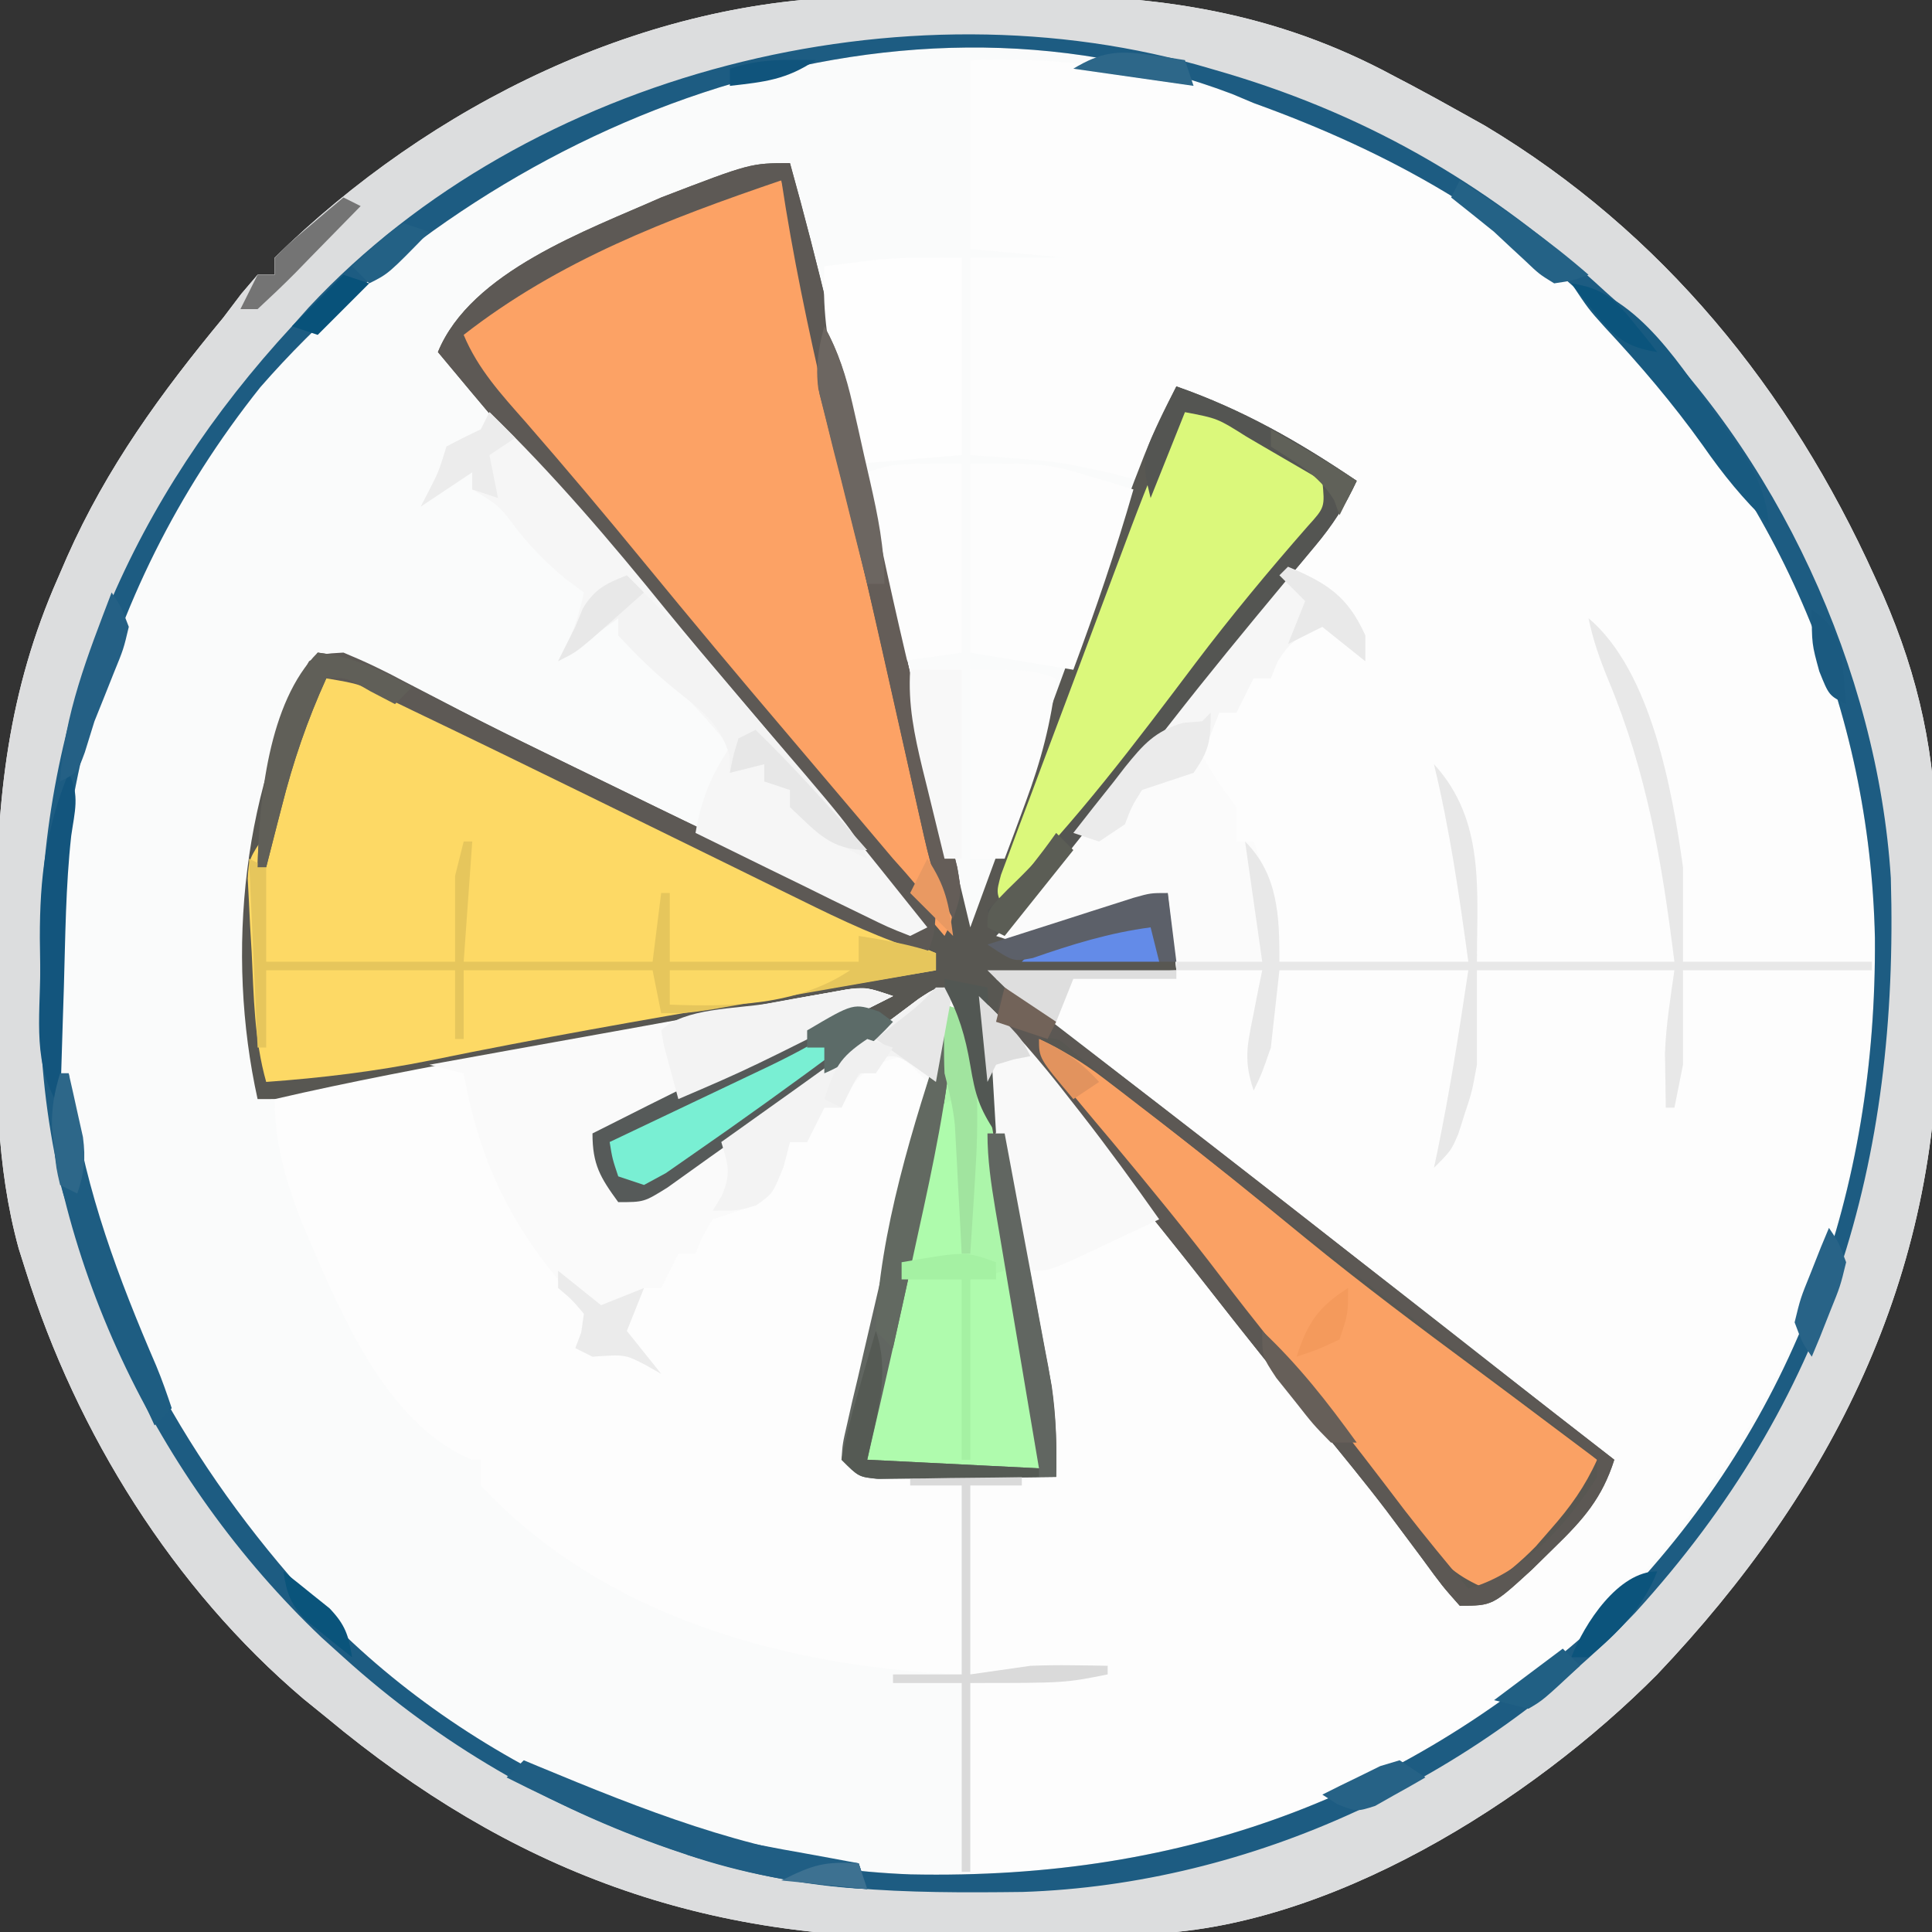 <?xml version="1.0" encoding="UTF-8"?>
<svg version="1.1" xmlns="http://www.w3.org/2000/svg" width="225" height="225">
<rect width="100%" height="100%" fill="#333333" stroke="none"/>
<path d="M0 0 C0.989 -0.009 1.977 -0.018 2.996 -0.027 C5.078 -0.042 7.159 -0.051 9.241 -0.054 C12.37 -0.066 15.498 -0.116 18.627 -0.166 C34.152 -0.292 47.887 1.76 61.715 9.246 C62.371 9.59 63.028 9.934 63.705 10.288 C65.597 11.293 67.471 12.324 69.34 13.371 C70.314 13.915 71.289 14.459 72.293 15.02 C92.952 27.403 107.795 45.735 117.652 67.496 C117.978 68.212 118.304 68.927 118.639 69.665 C122.843 79.299 124.809 88.465 124.844 98.969 C124.854 100.042 124.864 101.116 124.874 102.223 C124.889 104.482 124.896 106.742 124.896 109.002 C124.902 112.401 124.957 115.798 125.014 119.197 C125.245 148.957 112.672 173.96 92.34 195.371 C77.682 210.156 53.974 225.11 32.537 225.596 C31.584 225.618 30.631 225.641 29.65 225.664 C25.234 225.736 20.818 225.793 16.402 225.831 C14.099 225.857 11.796 225.898 9.494 225.954 C-18.614 226.629 -41.188 218.251 -62.66 200.371 C-63.533 199.663 -64.406 198.956 -65.305 198.227 C-80.476 185.349 -91.724 167.303 -97.66 148.371 C-97.931 147.517 -98.202 146.663 -98.48 145.783 C-101.154 136.033 -101.117 126.408 -101.051 116.361 C-101.035 113.442 -101.051 110.526 -101.07 107.607 C-101.088 93.426 -99.707 80.808 -93.91 67.684 C-93.56 66.875 -93.21 66.067 -92.85 65.235 C-88.217 54.794 -81.916 46.138 -74.66 37.371 C-73.963 36.451 -73.265 35.53 -72.547 34.582 C-71.924 33.852 -71.302 33.123 -70.66 32.371 C-70 32.371 -69.34 32.371 -68.66 32.371 C-68.66 31.711 -68.66 31.051 -68.66 30.371 C-50.565 12.588 -25.489 0.148 0 0 Z " fill="#FAFBFB" transform="translate(100.66,-0.371)"/>
<path d="M0 0 C26.815 -1.006 52.256 9.765 71.875 27.812 C91.59 46.664 104.254 71.459 105.285 99.012 C105.959 130.328 96.604 157.012 75 180 C63.662 191.621 51.023 199.139 36 205 C34.964 205.458 34.964 205.458 33.906 205.926 C23.349 210.44 11.324 211.425 0 211 C0 203.74 0 196.48 0 189 C2.31 188.67 4.62 188.34 7 188 C4.69 188 2.38 188 0 188 C0 180.74 0 173.48 0 166 C3.3 165.67 6.6 165.34 10 165 C9.722 163.446 9.444 161.891 9.158 160.29 C8.13 154.529 7.113 148.766 6.1 143.003 C5.659 140.508 5.216 138.013 4.77 135.519 C4.129 131.936 3.499 128.351 2.871 124.766 C2.669 123.649 2.467 122.532 2.259 121.381 C2.079 120.341 1.898 119.3 1.713 118.228 C1.469 116.855 1.469 116.855 1.221 115.455 C1 113.003 1.243 111.325 2 109 C2.965 110.237 2.965 110.237 3.949 111.5 C9.071 118.052 14.242 124.557 19.5 131 C24.58 137.225 29.573 143.512 34.523 149.84 C36.646 152.552 38.785 155.249 40.938 157.938 C41.555 158.71 42.172 159.482 42.809 160.277 C44.585 162.484 46.37 164.683 48.16 166.879 C49.273 168.253 50.387 169.626 51.5 171 C52.041 171.66 52.583 172.32 53.14 173 C57 177.774 57 177.774 57 180 C64.522 176.239 71.198 171.178 74 163 C73.528 162.634 73.056 162.267 72.57 161.889 C56.715 149.575 56.715 149.575 49 143.5 C43.764 139.378 38.511 135.278 33.25 131.188 C32.128 130.315 32.128 130.315 30.984 129.424 C26.993 126.32 22.996 123.224 18.992 120.137 C18.177 119.507 17.362 118.877 16.522 118.228 C14.962 117.022 13.401 115.819 11.837 114.618 C11.13 114.071 10.423 113.524 9.695 112.961 C8.767 112.246 8.767 112.246 7.821 111.517 C5.767 109.806 3.89 107.89 2 106 C9.26 106 16.52 106 24 106 C23.67 103.03 23.34 100.06 23 97 C21.808 97.445 20.615 97.889 19.387 98.348 C17.82 98.92 16.254 99.491 14.688 100.062 C13.902 100.357 13.116 100.652 12.307 100.955 C11.549 101.229 10.792 101.503 10.012 101.785 C8.967 102.17 8.967 102.17 7.901 102.563 C6 103 6 103 3 102 C8.763 94.608 14.574 87.262 20.5 80 C26.425 72.737 32.238 65.393 38 58 C38.739 57.053 39.477 56.105 40.238 55.129 C41.827 53.087 43.415 51.045 45 49 C44.451 48.732 43.902 48.464 43.336 48.188 C40.724 46.86 38.181 45.432 35.625 44 C31.821 41.912 28.212 40.138 24 39 C22.02 43.95 22.02 43.95 20 49 C18.742 48.691 17.484 48.381 16.188 48.062 C10.075 46.711 10.075 46.711 0 46 C0 38.41 0 30.82 0 23 C3.63 23 7.26 23 11 23 C7.37 22.67 3.74 22.34 0 22 C0 14.74 0 7.48 0 0 Z " fill="#FDFDFD" transform="translate(113,7)"/>
<path d="M0 0 C3.314 11.85 6.096 23.783 8.68 35.812 C11.282 47.911 14.071 59.961 16.938 72 C17.141 72.854 17.344 73.708 17.554 74.588 C18.699 79.393 19.848 84.197 21 89 C21.297 88.191 21.593 87.381 21.899 86.548 C24.552 79.308 27.206 72.069 29.862 64.83 C31.292 60.93 32.721 57.03 34.148 53.129 C41.795 32.256 41.795 32.256 45 26 C52.707 28.692 59.25 32.432 66 37 C64.669 39.878 63.167 42.192 61.129 44.617 C60.276 45.64 60.276 45.64 59.406 46.684 C58.797 47.407 58.189 48.13 57.562 48.875 C52.64 54.786 47.794 60.739 43.065 66.805 C39.053 71.948 34.977 77.039 30.882 82.116 C28.812 84.691 26.834 87.249 25 90 C26.052 89.71 26.052 89.71 27.125 89.414 C32.735 87.874 38.35 86.386 44 85 C44.495 89.455 44.495 89.455 45 94 C34.605 94.495 34.605 94.495 24 95 C25.774 96.361 27.547 97.722 29.375 99.125 C37.159 105.108 44.905 111.14 52.652 117.172 C54.987 118.99 57.323 120.806 59.66 122.621 C67.214 128.49 74.758 134.369 82.275 140.285 C86.836 143.875 91.413 147.444 96 151 C94.584 155.456 92.395 157.952 89.062 161.188 C88.187 162.047 87.312 162.907 86.41 163.793 C81.816 168 81.816 168 78 168 C75.977 165.719 75.977 165.719 73.625 162.5 C72.733 161.299 71.838 160.1 70.941 158.902 C70.466 158.265 69.99 157.628 69.5 156.972 C66.937 153.602 64.247 150.336 61.562 147.062 C57.034 141.523 52.572 135.938 48.171 130.296 C44.614 125.749 40.971 121.278 37.312 116.812 C32.306 110.694 27.563 104.458 23 98 C24.404 109.497 26.365 120.825 28.546 132.197 C28.956 134.339 29.357 136.482 29.758 138.625 C29.996 139.875 30.235 141.126 30.481 142.414 C31 145.997 31.092 149.385 31 153 C27.208 153.058 23.417 153.094 19.625 153.125 C18.005 153.15 18.005 153.15 16.352 153.176 C15.32 153.182 14.289 153.189 13.227 153.195 C11.797 153.211 11.797 153.211 10.338 153.227 C8 153 8 153 6 151 C6.126 149.129 6.126 149.129 6.659 146.829 C6.853 145.968 7.047 145.106 7.247 144.219 C7.47 143.286 7.692 142.352 7.922 141.391 C8.142 140.431 8.362 139.471 8.589 138.483 C9.058 136.447 9.532 134.413 10.012 132.38 C10.743 129.279 11.459 126.175 12.172 123.07 C12.629 121.094 13.088 119.117 13.547 117.141 C13.762 116.215 13.976 115.29 14.197 114.337 C15.268 109.806 16.429 105.39 18 101 C18.33 101 18.66 101 19 101 C18.319 108.735 16.792 116.172 15.125 123.75 C14.868 124.936 14.612 126.122 14.348 127.344 C12.631 135.245 10.832 143.125 9 151 C18.9 151.495 18.9 151.495 29 152 C27.906 145.236 26.803 138.473 25.692 131.712 C25.315 129.412 24.941 127.111 24.569 124.81 C24.034 121.502 23.49 118.196 22.945 114.891 C22.781 113.861 22.616 112.832 22.446 111.772 C22.286 110.811 22.126 109.85 21.961 108.86 C21.824 108.017 21.686 107.173 21.544 106.303 C21.092 103.976 21.092 103.976 19.94 101.946 C19 100 19 100 19 96 C18.478 96.366 17.956 96.733 17.418 97.111 C12.186 100.782 6.948 104.446 1.708 108.105 C-0.795 109.856 -3.291 111.616 -5.785 113.379 C-7.211 114.378 -8.636 115.377 -10.062 116.375 C-10.722 116.845 -11.381 117.314 -12.061 117.798 C-16.659 121 -16.659 121 -20 121 C-22.108 118.112 -23 116.615 -23 113 C-22.066 112.551 -21.132 112.102 -20.17 111.639 C-16.716 109.977 -13.263 108.312 -9.81 106.646 C-8.314 105.925 -6.817 105.204 -5.32 104.484 C-3.172 103.451 -1.025 102.415 1.121 101.379 C2.13 100.894 2.13 100.894 3.16 100.4 C6.293 99.021 6.293 99.021 9 97 C2.03 98.226 -4.941 99.453 -11.911 100.68 C-14.275 101.097 -16.639 101.513 -19.003 101.928 C-22.43 102.531 -25.855 103.134 -29.281 103.738 C-30.391 103.934 -31.5 104.129 -32.643 104.33 C-40.123 105.653 -47.588 107.041 -55.041 108.509 C-58 109 -58 109 -62 109 C-65.754 92.049 -63.797 72.08 -55 57 C-50.449 57.618 -46.743 59.465 -42.719 61.559 C-41.286 62.29 -39.852 63.02 -38.418 63.75 C-37.686 64.124 -36.953 64.498 -36.199 64.884 C-32.744 66.638 -29.264 68.339 -25.781 70.035 C-25.1 70.367 -24.419 70.699 -23.717 71.041 C-22.336 71.713 -20.954 72.384 -19.573 73.055 C-18.19 73.727 -16.808 74.4 -15.427 75.075 C-5.392 79.979 4.735 84.598 15 89 C14.248 88.115 13.497 87.231 12.722 86.32 C8.272 81.08 3.839 75.832 -0.5 70.5 C-3.788 66.46 -7.127 62.469 -10.5 58.5 C-13.873 54.531 -17.212 50.54 -20.5 46.5 C-24.741 41.29 -29.072 36.162 -33.422 31.043 C-35.964 28.042 -38.486 25.025 -41 22 C-37.159 12.622 -23.627 7.834 -15 4 C-4.588 0 -4.588 0 0 0 Z " fill="#585752" transform="translate(92,19)"/>
<path d="M0 0 C0.989 -0.009 1.977 -0.018 2.996 -0.027 C5.078 -0.042 7.159 -0.051 9.241 -0.054 C12.37 -0.066 15.498 -0.116 18.627 -0.166 C34.152 -0.292 47.887 1.76 61.715 9.246 C62.371 9.59 63.028 9.934 63.705 10.288 C65.597 11.293 67.471 12.324 69.34 13.371 C70.314 13.915 71.289 14.459 72.293 15.02 C92.952 27.403 107.795 45.735 117.652 67.496 C117.978 68.212 118.304 68.927 118.639 69.665 C122.843 79.299 124.809 88.465 124.844 98.969 C124.854 100.042 124.864 101.116 124.874 102.223 C124.889 104.482 124.896 106.742 124.896 109.002 C124.902 112.401 124.957 115.798 125.014 119.197 C125.245 148.957 112.672 173.96 92.34 195.371 C77.682 210.156 53.974 225.11 32.537 225.596 C31.584 225.618 30.631 225.641 29.65 225.664 C25.234 225.736 20.818 225.793 16.402 225.831 C14.099 225.857 11.796 225.898 9.494 225.954 C-18.614 226.629 -41.188 218.251 -62.66 200.371 C-63.533 199.663 -64.406 198.956 -65.305 198.227 C-80.476 185.349 -91.724 167.303 -97.66 148.371 C-97.931 147.517 -98.202 146.663 -98.48 145.783 C-101.154 136.033 -101.117 126.408 -101.051 116.361 C-101.035 113.442 -101.051 110.526 -101.07 107.607 C-101.088 93.426 -99.707 80.808 -93.91 67.684 C-93.56 66.875 -93.21 66.067 -92.85 65.235 C-88.217 54.794 -81.916 46.138 -74.66 37.371 C-73.963 36.451 -73.265 35.53 -72.547 34.582 C-71.924 33.852 -71.302 33.123 -70.66 32.371 C-70 32.371 -69.34 32.371 -68.66 32.371 C-68.66 31.711 -68.66 31.051 -68.66 30.371 C-50.565 12.588 -25.489 0.148 0 0 Z M-70.355 45.477 C-89.805 69.904 -96.528 98.983 -93.27 129.859 C-89.934 150.794 -79.582 169.644 -65.66 185.371 C-65.048 186.067 -64.436 186.763 -63.805 187.48 C-46.395 206.041 -19.882 217.719 5.363 218.66 C37.599 219.337 64.356 209.367 87.965 187.059 C108.618 165.567 117.901 138.95 117.691 109.592 C117.11 82.972 106.748 58.582 88.34 39.371 C87.877 38.888 87.415 38.405 86.938 37.907 C75.108 25.814 61.148 18.07 45.34 12.371 C44.1 11.849 44.1 11.849 42.836 11.316 C2.653 -3.901 -43.511 14.715 -70.355 45.477 Z " fill="#DCDDDE" transform="translate(100.66,-0.371)"/>
<path d="M0 0 C-8.415 4.258 -16.855 8.456 -25.375 12.5 C-26.471 13.025 -26.471 13.025 -27.59 13.561 C-32.764 16 -32.764 16 -35 16 C-34.505 16.949 -34.01 17.898 -33.5 18.875 C-32 22 -32 22 -32 24 C-25.908 20.764 -20.219 17.219 -14.625 13.188 C-13.894 12.667 -13.163 12.147 -12.41 11.61 C-9.097 9.246 -5.8 6.861 -2.527 4.441 C-1.549 3.718 -0.571 2.995 0.438 2.25 C1.282 1.616 2.126 0.982 2.996 0.328 C5 -1 5 -1 7 -1 C8.94 1.911 9.396 3.23 9.961 6.56 C10.121 7.481 10.281 8.403 10.446 9.352 C10.611 10.346 10.776 11.339 10.945 12.363 C11.12 13.388 11.295 14.413 11.475 15.469 C11.843 17.638 12.208 19.807 12.569 21.977 C13.121 25.291 13.687 28.601 14.254 31.912 C14.61 34.021 14.966 36.129 15.32 38.238 C15.489 39.226 15.658 40.214 15.832 41.231 C16.598 45.873 17.213 50.276 17 55 C3.367 55.185 3.367 55.185 -3 54 C-2.685 46.431 -1.175 39.622 0.879 32.348 C3.123 24.03 4.477 15.474 6 7 C1.982 22.591 -1.569 38.27 -5 54 C-3.969 54.309 -2.938 54.619 -1.875 54.938 C-1.295 55.112 -0.715 55.286 -0.117 55.465 C2.553 56.14 5.284 56.547 8 57 C8 64.26 8 71.52 8 79 C-12.267 78.164 -33.669 72.393 -48 57 C-48 56.01 -48 55.02 -48 54 C-48.33 54 -48.66 54 -49 54 C-59.397 49.779 -64.838 35.725 -69 26 C-70.814 21.171 -72 17.173 -72 12 C-63.176 9.951 -54.276 8.3 -45.375 6.625 C-44.149 6.394 -44.149 6.394 -42.898 6.158 C-37.266 5.099 -31.634 4.048 -26 3 C-24.706 2.759 -23.412 2.517 -22.078 2.269 C-18.845 1.67 -15.611 1.082 -12.375 0.5 C-11.447 0.328 -10.52 0.156 -9.564 -0.021 C-8.306 -0.243 -8.306 -0.243 -7.023 -0.469 C-6.311 -0.597 -5.599 -0.725 -4.865 -0.857 C-3 -1 -3 -1 0 0 Z " fill="#FDFDFD" transform="translate(104,116)"/>
<path d="M0 0 C4.509 1.397 8.701 3.19 12.926 5.273 C13.583 5.594 14.239 5.914 14.916 6.243 C16.322 6.929 17.727 7.616 19.131 8.305 C21.335 9.386 23.541 10.463 25.748 11.538 C27.992 12.631 30.236 13.725 32.479 14.82 C39.35 18.174 46.234 21.501 53.125 24.812 C54.632 25.539 54.632 25.539 56.169 26.281 C61.07 28.635 65.981 30.908 71 33 C71 33.66 71 34.32 71 35 C69.894 35.186 68.788 35.372 67.649 35.563 C62.474 36.434 57.299 37.31 52.125 38.188 C50.726 38.425 50.726 38.425 49.299 38.666 C36.876 40.776 24.478 42.955 12.133 45.489 C5.77 46.769 -0.526 47.537 -7 48 C-8.4 43.053 -8.441 38.047 -8.688 32.938 C-8.747 31.931 -8.807 30.925 -8.869 29.889 C-8.916 28.924 -8.963 27.959 -9.012 26.965 C-9.058 26.084 -9.104 25.204 -9.151 24.297 C-9 22 -9 22 -7 19 C-6.121 16.339 -5.289 13.687 -4.5 11 C-2.27 3.405 -2.27 3.405 0 0 Z " fill="#FDD965" transform="translate(38,78)"/>
<path d="M0 0 C3.956 16.153 7.801 32.323 11.426 48.554 C12.851 54.933 14.299 61.304 15.809 67.664 C16.093 68.87 16.378 70.075 16.672 71.318 C17.212 73.599 17.758 75.879 18.311 78.157 C18.549 79.163 18.786 80.17 19.031 81.207 C19.243 82.089 19.455 82.97 19.674 83.878 C20 86 20 86 19 88 C13.787 81.871 8.579 75.741 3.5 69.5 C-0.249 64.895 -4.071 60.358 -7.916 55.834 C-10.795 52.44 -13.632 49.017 -16.438 45.562 C-20.461 40.619 -24.59 35.773 -28.752 30.946 C-29.705 29.839 -30.656 28.73 -31.604 27.619 C-32.555 26.516 -33.523 25.428 -34.506 24.354 C-35.922 22.77 -35.922 22.77 -38 20 C-36.676 16.028 -34.202 14.82 -30.812 12.688 C-30.191 12.292 -29.57 11.897 -28.93 11.49 C-20.719 6.411 -9.772 0 0 0 Z " fill="#FCA265" transform="translate(91,21)"/>
<path d="M0 0 C0.661 0.193 1.322 0.387 2.002 0.586 C19 5.682 33.008 13.996 46 26 C47.104 26.982 47.104 26.982 48.23 27.984 C65.934 44.521 77.687 70.177 79.205 94.251 C80.167 127.416 72.02 155.023 49.441 179.809 C31.018 199.087 4.831 211.462 -21.918 212.336 C-35.467 212.504 -48.102 212.376 -61 208 C-61.635 207.786 -62.27 207.571 -62.924 207.351 C-77.177 202.419 -89.791 195.124 -101 185 C-101.842 184.241 -102.684 183.481 -103.551 182.699 C-122.791 164.417 -135.523 138.135 -136.301 111.484 C-136.32 109.24 -136.324 106.995 -136.312 104.75 C-136.307 103.566 -136.301 102.381 -136.295 101.161 C-135.917 73.746 -125.477 49.998 -107 30 C-106.345 29.264 -105.69 28.528 -105.016 27.77 C-79.434 0.385 -35.658 -10.637 0 0 Z M-110.695 37.105 C-130.145 61.533 -136.868 90.612 -133.609 121.488 C-130.273 142.423 -119.922 161.273 -106 177 C-105.388 177.696 -104.775 178.392 -104.145 179.109 C-86.735 197.67 -60.222 209.348 -34.977 210.289 C-2.741 210.966 24.017 200.996 47.625 178.688 C68.279 157.196 77.561 130.579 77.352 101.221 C76.77 74.601 66.408 50.211 48 31 C47.538 30.517 47.075 30.034 46.599 29.536 C34.769 17.443 20.808 9.699 5 4 C3.761 3.478 3.761 3.478 2.496 2.945 C-37.686 -12.272 -83.851 6.344 -110.695 37.105 Z " fill="#1D5C82" transform="translate(141,8)"/>
<path d="M0 0 C-8.415 4.258 -16.855 8.456 -25.375 12.5 C-26.106 12.85 -26.837 13.2 -27.59 13.561 C-32.764 16 -32.764 16 -35 16 C-34.505 16.949 -34.01 17.898 -33.5 18.875 C-32 22 -32 22 -32 24 C-25.908 20.764 -20.219 17.219 -14.625 13.188 C-13.894 12.667 -13.163 12.147 -12.41 11.61 C-9.097 9.246 -5.8 6.861 -2.527 4.441 C-1.549 3.718 -0.571 2.995 0.438 2.25 C1.282 1.616 2.126 0.982 2.996 0.328 C5 -1 5 -1 7 -1 C8.94 1.911 9.396 3.23 9.961 6.56 C10.121 7.481 10.281 8.403 10.446 9.352 C10.611 10.346 10.776 11.339 10.945 12.363 C11.12 13.388 11.295 14.413 11.475 15.469 C11.843 17.638 12.208 19.807 12.569 21.977 C13.121 25.291 13.687 28.601 14.254 31.912 C14.61 34.021 14.966 36.129 15.32 38.238 C15.489 39.226 15.658 40.214 15.832 41.231 C16.598 45.873 17.213 50.276 17 55 C3.367 55.185 3.367 55.185 -3 54 C-2.685 46.431 -1.175 39.622 0.879 32.348 C3.123 24.03 4.477 15.474 6 7 C5.34 7.99 4.68 8.98 4 10 C3.01 9.01 2.02 8.02 1 7 C-2.814 8.168 -2.814 8.168 -5.312 11.125 C-5.539 11.744 -5.766 12.363 -6 13 C-6.66 13 -7.32 13 -8 13 C-8.66 14.32 -9.32 15.64 -10 17 C-10.66 17 -11.32 17 -12 17 C-12.248 17.949 -12.495 18.898 -12.75 19.875 C-14 23 -14 23 -15.938 24.312 C-17.625 24.875 -19.312 25.438 -21 26 C-22.209 28 -22.209 28 -23 30 C-23.66 30 -24.32 30 -25 30 C-25.66 31.32 -26.32 32.64 -27 34 C-27.66 34 -28.32 34 -29 34 C-29.99 36.475 -29.99 36.475 -31 39 C-29.68 40.65 -28.36 42.3 -27 44 C-27.578 43.67 -28.155 43.34 -28.75 43 C-31.199 41.729 -31.199 41.729 -35 42 C-35.66 41.67 -36.32 41.34 -37 41 C-36.771 40.425 -36.541 39.85 -36.305 39.258 C-35.746 36.93 -35.746 36.93 -37.258 34.992 C-37.874 34.294 -38.49 33.595 -39.125 32.875 C-45.127 25.567 -48.353 18.281 -50 9 C-51.32 8.67 -52.64 8.34 -54 8 C-46.794 6.69 -39.585 5.391 -32.375 4.1 C-29.922 3.659 -27.469 3.216 -25.016 2.77 C-21.495 2.13 -17.972 1.5 -14.449 0.871 C-13.349 0.669 -12.249 0.467 -11.116 0.259 C-10.095 0.079 -9.074 -0.102 -8.022 -0.287 C-7.123 -0.449 -6.224 -0.612 -5.297 -0.779 C-3 -1 -3 -1 0 0 Z " fill="#FAFAFA" transform="translate(104,116)"/>
<path d="M0 0 C2.753 1.298 5.132 2.733 7.547 4.582 C8.219 5.095 8.89 5.608 9.582 6.137 C10.655 6.966 10.655 6.966 11.75 7.812 C12.501 8.389 13.252 8.966 14.025 9.56 C19.779 14.003 25.419 18.574 31.039 23.184 C37.583 28.527 44.33 33.581 51.119 38.605 C54.089 40.807 57.044 43.029 60 45.25 C60.969 45.977 61.939 46.704 62.938 47.453 C63.958 48.219 63.958 48.219 65 49 C63.589 52.123 61.889 54.497 59.625 57.062 C59.04 57.734 58.455 58.406 57.852 59.098 C56.024 60.975 54.136 62.489 52 64 C48.857 62.647 47.169 61.294 45.152 58.543 C44.635 57.849 44.118 57.155 43.585 56.44 C43.041 55.697 42.498 54.953 41.938 54.188 C37.871 48.741 33.756 43.395 29.312 38.25 C25.252 33.536 21.404 28.702 17.639 23.749 C12.611 17.143 7.35 10.731 1.938 4.438 C0 2 0 2 0 0 Z " fill="#FAA164" transform="translate(121,121)"/>
<path d="M0 0 C4.506 2.1 6.915 3.366 9 8 C9 8.99 9 9.98 9 11 C6.525 9.02 6.525 9.02 4 7 C1.378 8.049 0.206 8.649 -1.25 11.125 C-1.498 11.744 -1.745 12.363 -2 13 C-2.66 13 -3.32 13 -4 13 C-4.66 14.32 -5.32 15.64 -6 17 C-6.66 17 -7.32 17 -8 17 C-9.397 19.154 -9.397 19.154 -10 22 C-8.16 25.093 -8.16 25.093 -6 28 C-6 29.32 -6 30.64 -6 32 C-5.34 32 -4.68 32 -4 32 C-3.49 33.392 -2.993 34.789 -2.5 36.188 C-2.082 37.353 -2.082 37.353 -1.656 38.543 C-1 41 -1 41 -1 46 C6.26 46 13.52 46 21 46 C19.945 38.236 18.838 30.616 17 23 C22.965 29.508 22 37.621 22 46 C29.59 46 37.18 46 45 46 C43.539 34.312 41.822 24.05 37.305 13.188 C36.311 10.759 35.524 8.557 35 6 C42.263 12.123 44.746 25.965 46 35 C46 38.63 46 42.26 46 46 C53.26 46 60.52 46 68 46 C68 46.33 68 46.66 68 47 C60.74 47 53.48 47 46 47 C46 50.63 46 54.26 46 58 C45.67 59.65 45.34 61.3 45 63 C44.67 63 44.34 63 44 63 C43.972 61.646 43.953 60.292 43.938 58.938 C43.926 58.183 43.914 57.429 43.902 56.652 C44.021 53.416 44.542 50.206 45 47 C37.41 47 29.82 47 22 47 C22 50.63 22 54.26 22 58 C21.414 61.191 21.414 61.191 20.625 63.562 C20.242 64.771 20.242 64.771 19.852 66.004 C19 68 19 68 17 70 C17.121 69.429 17.242 68.858 17.367 68.27 C18.826 61.211 19.938 54.128 21 47 C13.74 47 6.48 47 -1 47 C-1.33 49.97 -1.66 52.94 -2 56 C-3.062 59.062 -3.062 59.062 -4 61 C-5.158 57.525 -4.773 55.863 -4.062 52.312 C-3.868 51.319 -3.673 50.325 -3.473 49.301 C-3.317 48.542 -3.161 47.782 -3 47 C-6.3 47 -9.6 47 -13 47 C-13.33 44.03 -13.66 41.06 -14 38 C-15.192 38.445 -16.385 38.889 -17.613 39.348 C-19.18 39.92 -20.746 40.491 -22.312 41.062 C-23.098 41.357 -23.884 41.652 -24.693 41.955 C-25.451 42.229 -26.208 42.503 -26.988 42.785 C-27.685 43.042 -28.381 43.298 -29.099 43.563 C-31 44 -31 44 -34 43 C-28.219 35.585 -22.387 28.218 -16.438 20.938 C-10.82 14.061 -5.366 7.074 0 0 Z " fill="#FBFBFB" transform="translate(150,66)"/>
<path d="M0 0 C4.462 1.311 7.996 3.071 11.875 5.625 C12.842 6.257 13.809 6.888 14.805 7.539 C15.529 8.021 16.254 8.503 17 9 C16.406 12.122 15.479 13.971 13.445 16.398 C12.919 17.035 12.392 17.672 11.85 18.328 C11.28 19.004 10.711 19.679 10.125 20.375 C8.929 21.819 7.733 23.265 6.539 24.711 C5.94 25.434 5.341 26.157 4.724 26.901 C2.265 29.895 -0.121 32.942 -2.5 36 C-8.554 43.758 -14.775 51.379 -21 59 C-22 57 -22 57 -21.419 54.864 C-21.088 53.98 -20.758 53.097 -20.417 52.187 C-20.046 51.185 -19.675 50.183 -19.293 49.152 C-18.882 48.065 -18.471 46.979 -18.047 45.859 C-17.631 44.744 -17.215 43.629 -16.786 42.481 C-15.902 40.116 -15.014 37.752 -14.123 35.389 C-12.762 31.782 -11.413 28.171 -10.066 24.559 C-9.206 22.263 -8.346 19.967 -7.484 17.672 C-7.081 16.594 -6.678 15.515 -6.262 14.404 C-4.394 9.463 -2.501 4.656 0 0 Z " fill="#DBF87B" transform="translate(138,47)"/>
<path d="M0 0 C0.99 0.33 1.98 0.66 3 1 C4.146 7.582 5.285 14.166 6.418 20.751 C6.804 22.99 7.192 25.229 7.582 27.467 C8.143 30.688 8.697 33.91 9.25 37.133 C9.425 38.13 9.6 39.127 9.78 40.154 C10.575 44.824 11.224 49.242 11 54 C-2.633 54.185 -2.633 54.185 -9 53 C-8.683 45.387 -7.167 38.506 -5.121 31.184 C-3.839 26.511 -2.773 21.798 -1.75 17.062 C-1.575 16.282 -1.4 15.501 -1.219 14.697 C-0.159 9.695 0.163 5.113 0 0 Z " fill="#AFFBAD" transform="translate(110,117)"/>
<path d="M0 0 C3.339 11.94 6.148 23.964 8.746 36.085 C10.496 44.251 12.308 52.395 14.262 60.516 C14.543 61.687 14.543 61.687 14.829 62.882 C15.742 66.681 16.664 70.478 17.599 74.272 C17.931 75.646 18.262 77.02 18.594 78.395 C18.89 79.6 19.185 80.805 19.49 82.046 C20 85 20 85 19 88 C17.021 84.524 16.207 81.074 15.336 77.184 C15.183 76.507 15.03 75.831 14.872 75.133 C14.368 72.903 13.871 70.67 13.375 68.438 C13.024 66.877 12.673 65.317 12.322 63.758 C11.774 61.326 11.226 58.894 10.681 56.462 C9.398 50.743 8.089 45.03 6.766 39.32 C6.403 37.752 6.041 36.184 5.678 34.615 C5.158 32.366 4.638 30.117 4.113 27.868 C2.115 19.286 0.312 10.717 -1 2 C-14.245 6.519 -26.85 11.295 -38 20 C-36.336 23.996 -33.578 26.981 -30.75 30.188 C-26.06 35.578 -21.465 41.034 -16.938 46.562 C-11.469 53.23 -5.941 59.841 -0.353 66.409 C2.061 69.248 4.468 72.093 6.875 74.938 C7.315 75.457 7.756 75.977 8.21 76.513 C9.475 78.007 10.737 79.503 12 81 C12.474 81.531 12.949 82.063 13.437 82.61 C14.68 84.027 15.846 85.51 17 87 C16.812 89.875 16.812 89.875 16 92 C10.777 90.43 6.055 88.191 1.184 85.781 C0.338 85.367 -0.508 84.952 -1.38 84.525 C-3.181 83.641 -4.981 82.756 -6.781 81.87 C-10.497 80.04 -14.218 78.218 -17.939 76.397 C-19.769 75.5 -21.6 74.604 -23.43 73.706 C-30.254 70.362 -37.084 67.033 -43.938 63.75 C-45.175 63.152 -45.175 63.152 -46.438 62.541 C-50.057 60.662 -50.057 60.662 -54 60 C-56.23 64.914 -57.869 69.711 -59.188 74.938 C-59.365 75.621 -59.542 76.305 -59.725 77.01 C-60.155 78.672 -60.578 80.336 -61 82 C-61.33 82 -61.66 82 -62 82 C-61.814 73.54 -60.217 65.434 -56 58 C-54.357 57.128 -54.357 57.128 -52 57 C-49.492 58.035 -47.221 59.121 -44.844 60.402 C-43.402 61.152 -41.959 61.9 -40.516 62.648 C-39.771 63.038 -39.025 63.428 -38.258 63.83 C-34.65 65.7 -30.998 67.477 -27.344 69.254 C-26.618 69.608 -25.893 69.962 -25.145 70.326 C-23.67 71.045 -22.194 71.764 -20.718 72.482 C-19.239 73.203 -17.76 73.925 -16.282 74.648 C-5.963 79.698 4.438 84.48 15 89 C14.248 88.115 13.497 87.231 12.722 86.32 C8.272 81.08 3.839 75.832 -0.5 70.5 C-3.788 66.46 -7.127 62.469 -10.5 58.5 C-13.873 54.531 -17.212 50.54 -20.5 46.5 C-24.741 41.29 -29.072 36.162 -33.422 31.043 C-35.964 28.042 -38.486 25.025 -41 22 C-37.159 12.622 -23.627 7.834 -15 4 C-4.588 0 -4.588 0 0 0 Z " fill="#5D5955" transform="translate(92,19)"/>
<path d="M0 0 C7.432 7.193 14.115 15.051 20.617 23.082 C23.208 26.254 25.847 29.38 28.5 32.5 C36.169 41.53 43.621 50.731 51 60 C50.01 60.495 50.01 60.495 49 61 C46.478 60.012 46.478 60.012 43.336 58.473 C42.214 57.928 41.093 57.383 39.938 56.822 C38.762 56.242 37.586 55.661 36.375 55.062 C35.192 54.486 34.008 53.909 32.789 53.314 C29.856 51.883 26.926 50.445 24 49 C24.684 45.05 25.788 42.365 28 39 C24.437 34.588 20.776 30.782 16.32 27.262 C15.667 26.637 15.667 26.637 15 26 C15 25.34 15 24.68 15 24 C12.69 25.65 10.38 27.3 8 29 C8.309 28.422 8.619 27.845 8.938 27.25 C9.926 25.157 10.517 23.255 11 21 C10.278 20.464 9.556 19.927 8.812 19.375 C6.664 17.561 5.107 16.023 3.375 13.875 C1.134 10.881 1.134 10.881 -2 9 C-2 8.34 -2 7.68 -2 7 C-3.98 8.32 -5.96 9.64 -8 11 C-7.691 10.402 -7.381 9.804 -7.062 9.188 C-5.898 6.91 -5.898 6.91 -5 4 C-3.684 3.301 -2.35 2.633 -1 2 C-0.67 1.34 -0.34 0.68 0 0 Z " fill="#F6F6F6" transform="translate(57,48)"/>
<path d="M0 0 C9 0 9 0 14 1.5 C14.949 1.778 15.898 2.057 16.875 2.344 C17.576 2.56 18.277 2.777 19 3 C16.961 10.122 14.582 17.056 12 24 C6.06 23.01 6.06 23.01 0 22 C0 14.74 0 7.48 0 0 Z " fill="#FDFDFD" transform="translate(113,54)"/>
<path d="M0 0 C16.088 11.987 31.879 24.381 47.641 36.792 C55.4 42.896 63.203 48.945 71 55 C69.584 59.456 67.395 61.952 64.062 65.188 C63.187 66.047 62.312 66.907 61.41 67.793 C56.816 72 56.816 72 53 72 C50.977 69.719 50.977 69.719 48.625 66.5 C47.733 65.299 46.838 64.1 45.941 62.902 C45.466 62.265 44.99 61.628 44.5 60.972 C41.937 57.602 39.247 54.336 36.562 51.062 C32.49 46.081 28.459 41.072 24.5 36 C20.476 30.846 16.381 25.756 12.25 20.688 C11.159 19.342 10.068 17.997 8.977 16.652 C7.197 14.461 5.403 12.29 3.586 10.129 C2.939 9.344 2.292 8.559 1.625 7.75 C0.809 6.783 0.809 6.783 -0.023 5.797 C-1 4 -1 4 -0.664 1.766 C-0.445 1.183 -0.226 0.6 0 0 Z M4 6 C5.338 8.896 6.854 11.215 8.906 13.652 C9.48 14.34 10.054 15.027 10.646 15.736 C11.258 16.462 11.87 17.189 12.5 17.938 C16.869 23.179 21.186 28.44 25.312 33.875 C29.006 38.731 32.819 43.464 36.703 48.168 C40.105 52.363 43.372 56.657 46.641 60.957 C49.028 64.035 51.49 67.022 54 70 C60.386 68.258 65.544 62.49 69 57 C69 56.34 69 55.68 69 55 C67.244 53.494 65.415 52.073 63.562 50.688 C62.365 49.784 61.167 48.88 59.969 47.977 C59.326 47.495 58.682 47.013 58.02 46.517 C54.517 43.887 51.041 41.223 47.562 38.562 C46.842 38.012 46.121 37.461 45.378 36.894 C39.122 32.109 32.922 27.255 26.741 22.374 C23.068 19.476 19.385 16.591 15.704 13.703 C13.185 11.724 10.683 9.736 8.223 7.684 C6.199 5.799 6.199 5.799 4 6 Z " fill="#5C5854" transform="translate(117,115)"/>
<path d="M0 0 C0 7.59 0 15.18 0 23 C-3.96 23.33 -7.92 23.66 -12 24 C-12.677 21.482 -13.342 18.961 -14 16.438 C-14.191 15.733 -14.382 15.029 -14.578 14.303 C-15.758 9.729 -16.199 5.722 -16 1 C-14.646 0.828 -13.292 0.663 -11.938 0.5 C-10.806 0.361 -10.806 0.361 -9.652 0.219 C-6.445 -0.046 -3.218 0 0 0 Z " fill="#FEFEFE" transform="translate(112,30)"/>
<path d="M0 0 C3.869 3.715 7.218 7.637 10.5 11.875 C11.19 12.755 11.19 12.755 11.895 13.652 C15.045 17.69 18.046 21.816 21 26 C18.877 27.005 16.752 28.004 14.625 29 C13.442 29.557 12.258 30.114 11.039 30.688 C8 32 8 32 6 32 C5.67 32.66 5.34 33.32 5 34 C4.284 29.801 3.572 25.602 2.864 21.402 C2.622 19.974 2.38 18.547 2.136 17.119 C1.786 15.064 1.439 13.009 1.094 10.953 C0.884 9.717 0.675 8.481 0.459 7.208 C0 4 0 4 0 0 Z " fill="#F9F9F9" transform="translate(114,116)"/>
<path d="M0 0 C7.263 6.123 9.746 19.965 11 29 C11 32.63 11 36.26 11 40 C18.26 40 25.52 40 33 40 C33 40.33 33 40.66 33 41 C25.74 41 18.48 41 11 41 C11 44.63 11 48.26 11 52 C10.67 53.65 10.34 55.3 10 57 C9.67 57 9.34 57 9 57 C8.972 55.646 8.953 54.292 8.938 52.938 C8.926 52.183 8.914 51.429 8.902 50.652 C9.021 47.416 9.542 44.206 10 41 C2.41 41 -5.18 41 -13 41 C-13 44.63 -13 48.26 -13 52 C-13.586 55.191 -13.586 55.191 -14.375 57.562 C-14.758 58.771 -14.758 58.771 -15.148 60.004 C-16 62 -16 62 -18 64 C-17.879 63.429 -17.758 62.858 -17.633 62.27 C-16.174 55.211 -15.062 48.128 -14 41 C-21.26 41 -28.52 41 -36 41 C-36.33 43.97 -36.66 46.94 -37 50 C-38.062 53.062 -38.062 53.062 -39 55 C-40.158 51.525 -39.773 49.863 -39.062 46.312 C-38.868 45.319 -38.673 44.325 -38.473 43.301 C-38.317 42.542 -38.161 41.782 -38 41 C-41.3 41 -44.6 41 -48 41 C-48 40.67 -48 40.34 -48 40 C-44.7 40 -41.4 40 -38 40 C-38.66 35.38 -39.32 30.76 -40 26 C-36.13 29.87 -36 34.737 -36 40 C-28.74 40 -21.48 40 -14 40 C-15.055 32.236 -16.162 24.616 -18 17 C-12.035 23.508 -13 31.621 -13 40 C-5.41 40 2.18 40 10 40 C8.539 28.312 6.822 18.05 2.305 7.188 C1.311 4.759 0.524 2.557 0 0 Z " fill="#E8E8E8" transform="translate(185,72)"/>
<path d="M0 0 C0.512 0.394 1.024 0.787 1.552 1.193 C-1.346 4.282 -4.334 6.581 -7.886 8.88 C-11.303 11.109 -14.694 13.347 -18.019 15.712 C-18.602 16.126 -19.185 16.539 -19.786 16.966 C-21.438 18.141 -23.086 19.323 -24.733 20.505 C-27.448 22.193 -27.448 22.193 -30.448 22.193 C-32.556 19.305 -33.448 17.808 -33.448 14.193 C-29.117 12 -24.775 9.828 -20.423 7.674 C-18.944 6.939 -17.468 6.198 -15.995 5.451 C-13.877 4.378 -11.75 3.327 -9.62 2.279 C-8.963 1.94 -8.305 1.602 -7.628 1.253 C-2.999 -0.989 -2.999 -0.989 0 0 Z " fill="#565A59" transform="translate(102.448,117.807)"/>
<path d="M0 0 C0.33 0 0.66 0 1 0 C0.67 4.62 0.34 9.24 0 14 C7.26 14 14.52 14 22 14 C22.33 11.36 22.66 8.72 23 6 C23.33 6 23.66 6 24 6 C24 8.64 24 11.28 24 14 C31.26 14 38.52 14 46 14 C46 13.01 46 12.02 46 11 C49.123 11.486 51.996 11.999 55 13 C55 13.66 55 14.32 55 15 C50.925 15.715 46.85 16.427 42.775 17.136 C41.388 17.378 40.002 17.62 38.616 17.864 C36.624 18.214 34.63 18.56 32.637 18.906 C31.437 19.116 30.238 19.325 29.003 19.541 C26 20 26 20 23 20 C22.67 18.35 22.34 16.7 22 15 C14.74 15 7.48 15 0 15 C0 17.64 0 20.28 0 23 C-0.33 23 -0.66 23 -1 23 C-1 20.36 -1 17.72 -1 15 C-8.26 15 -15.52 15 -23 15 C-23 17.97 -23 20.94 -23 24 C-23.33 24 -23.66 24 -24 24 C-24.33 16.74 -24.66 9.48 -25 2 C-24.01 2.495 -24.01 2.495 -23 3 C-23 6.63 -23 10.26 -23 14 C-15.74 14 -8.48 14 -1 14 C-1 10.7 -1 7.4 -1 4 C-0.67 2.68 -0.34 1.36 0 0 Z " fill="#E6C65C" transform="translate(54,98)"/>
<path d="M0 0 C0.99 0.33 1.98 0.66 3 1 C3.679 4.498 4.341 7.999 5 11.5 C5.191 12.482 5.382 13.465 5.578 14.477 C6.626 20.09 7.218 25.29 7 31 C5.68 31.33 4.36 31.66 3 32 C3 38.93 3 45.86 3 53 C2.67 53 2.34 53 2 53 C2 46.07 2 39.14 2 32 C-0.31 32 -2.62 32 -5 32 C-4.884 31.441 -4.768 30.883 -4.649 30.307 C-4.116 27.726 -3.589 25.144 -3.062 22.562 C-2.88 21.684 -2.698 20.806 -2.51 19.9 C-1.173 13.312 0 6.74 0 0 Z " fill="#ACF6AA" transform="translate(110,117)"/>
<path d="M0 0 C0 7.26 0 14.52 0 22 C-2.31 22.33 -4.62 22.66 -7 23 C-7.674 20.272 -8.339 17.543 -9 14.812 C-9.191 14.044 -9.382 13.275 -9.578 12.482 C-10.516 8.579 -11.26 5.048 -11 1 C-8 0 -8 0 0 0 Z " fill="#FDFDFD" transform="translate(112,54)"/>
<path d="M0 0 C4.558 1.925 6.943 3.429 9 8 C9 8.99 9 9.98 9 11 C7.35 9.68 5.7 8.36 4 7 C1.378 8.049 0.206 8.649 -1.25 11.125 C-1.498 11.744 -1.745 12.363 -2 13 C-2.66 13 -3.32 13 -4 13 C-4.66 14.32 -5.32 15.64 -6 17 C-6.66 17 -7.32 17 -8 17 C-8.309 17.784 -8.619 18.567 -8.938 19.375 C-10 22 -10 22 -11 24 C-11.969 24.289 -12.939 24.578 -13.938 24.875 C-17.086 25.666 -17.086 25.666 -18.188 28 C-18.456 28.66 -18.724 29.32 -19 30 C-19.99 30.66 -20.98 31.32 -22 32 C-22.99 31.67 -23.98 31.34 -25 31 C-24 29.836 -24 29.836 -22.98 28.648 C-15.021 19.335 -7.31 9.835 0 0 Z " fill="#F6F6F6" transform="translate(150,66)"/>
<path d="M0 0 C0.33 0 0.66 0 1 0 C0.319 7.735 -1.208 15.172 -2.875 22.75 C-3.132 23.936 -3.388 25.122 -3.652 26.344 C-5.369 34.245 -7.168 42.125 -9 50 C-2.4 50.33 4.2 50.66 11 51 C10.35 47.154 10.35 47.154 9.688 43.23 C9.27 40.748 8.853 38.266 8.437 35.784 C8.146 34.058 7.855 32.333 7.563 30.607 C7.144 28.128 6.728 25.648 6.312 23.168 C6.181 22.396 6.05 21.624 5.915 20.829 C5.418 17.848 5 15.028 5 12 C5.66 12 6.32 12 7 12 C7.863 16.57 8.717 21.142 9.563 25.715 C9.852 27.268 10.143 28.82 10.437 30.373 C10.859 32.613 11.274 34.855 11.688 37.098 C11.819 37.783 11.95 38.469 12.085 39.176 C12.872 43.502 13.12 47.608 13 52 C9.208 52.058 5.417 52.094 1.625 52.125 C0.545 52.142 -0.535 52.159 -1.648 52.176 C-2.68 52.182 -3.711 52.189 -4.773 52.195 C-6.203 52.211 -6.203 52.211 -7.662 52.227 C-10 52 -10 52 -12 50 C-11.874 48.129 -11.874 48.129 -11.341 45.829 C-11.147 44.968 -10.953 44.106 -10.753 43.219 C-10.53 42.286 -10.308 41.352 -10.078 40.391 C-9.858 39.431 -9.638 38.471 -9.411 37.483 C-8.942 35.447 -8.468 33.413 -7.988 31.38 C-7.257 28.279 -6.541 25.175 -5.828 22.07 C-5.371 20.094 -4.912 18.117 -4.453 16.141 C-4.238 15.215 -4.024 14.29 -3.803 13.337 C-2.732 8.806 -1.571 4.39 0 0 Z " fill="#616661" transform="translate(110,120)"/>
<path d="M0 0 C-0.66 3.63 -1.32 7.26 -2 11 C-2.743 10.464 -3.485 9.928 -4.25 9.375 C-6.84 7.704 -6.84 7.704 -9.188 8.562 C-11.241 10.191 -12.034 11.586 -13 14 C-13.66 14 -14.32 14 -15 14 C-15.66 15.32 -16.32 16.64 -17 18 C-17.66 18 -18.32 18 -19 18 C-19.247 18.949 -19.495 19.898 -19.75 20.875 C-21 24 -21 24 -22.938 25.375 C-25 26 -25 26 -28 26 C-27.649 25.422 -27.299 24.845 -26.938 24.25 C-25.834 21.602 -26.198 20.668 -27 18 C-26.117 17.371 -25.234 16.742 -24.324 16.094 C-23.112 15.229 -21.9 14.365 -20.688 13.5 C-19.741 12.826 -19.741 12.826 -18.776 12.139 C-15.731 9.967 -12.695 7.785 -9.691 5.555 C-8.721 4.835 -7.75 4.116 -6.75 3.375 C-5.879 2.723 -5.007 2.07 -4.109 1.398 C-2 0 -2 0 0 0 Z " fill="#F3F3F3" transform="translate(111,115)"/>
<path d="M0 0 C7 0 7 0 10 1 C9.424 6.146 8.253 10.551 6.438 15.438 C5.982 16.674 5.527 17.91 5.059 19.184 C4.709 20.113 4.36 21.042 4 22 C2.68 22 1.36 22 0 22 C0 14.74 0 7.48 0 0 Z " fill="#FCFCFC" transform="translate(113,78)"/>
<path d="M0 0 C3.97 3.867 7.635 7.926 11.25 12.125 C11.816 12.78 12.381 13.435 12.964 14.11 C26.311 29.622 26.311 29.622 28 33 C24.562 31.472 21.81 29.498 19 27 C19 26.34 19 25.68 19 25 C18.01 24.67 17.02 24.34 16 24 C16 23.34 16 22.68 16 22 C14.68 22.33 13.36 22.66 12 23 C11.979 22.299 11.959 21.598 11.938 20.875 C10.73 17.171 8.836 15.869 5.855 13.484 C3.35 11.48 1.168 9.365 -1 7 C-1 6.34 -1 5.68 -1 5 C-3.31 6.65 -5.62 8.3 -8 10 C-7.333 8.667 -6.667 7.333 -6 6 C-5.711 5.299 -5.423 4.598 -5.125 3.875 C-3.748 1.58 -2.448 0.979 0 0 Z " fill="#F3F3F3" transform="translate(73,67)"/>
<path d="M0 0 C7.707 2.692 14.25 6.432 21 11 C19.669 13.878 18.167 16.192 16.129 18.617 C15.56 19.299 14.992 19.981 14.406 20.684 C13.493 21.769 13.493 21.769 12.562 22.875 C8.096 28.239 3.668 33.621 -0.625 39.125 C-4.56 44.164 -8.514 49.188 -12.5 54.188 C-13.257 55.142 -13.257 55.142 -14.03 56.116 C-16.24 58.884 -18.463 61.528 -21 64 C-21.495 62.515 -21.495 62.515 -22 61 C-21.278 60.294 -20.556 59.587 -19.812 58.859 C-11.679 50.714 -4.713 41.435 2.204 32.26 C6.362 26.764 10.729 21.504 15.27 16.32 C17.299 14.082 17.299 14.082 17 11 C14.711 9.661 12.419 8.329 10.125 7 C9.474 6.618 8.823 6.237 8.152 5.844 C4.796 3.724 4.796 3.724 1 3 C-0.32 6.3 -1.64 9.6 -3 13 C-4.086 8.654 -3.907 8.05 -2.062 4.25 C-1.682 3.451 -1.302 2.652 -0.91 1.828 C-0.61 1.225 -0.309 0.622 0 0 Z " fill="#545552" transform="translate(137,45)"/>
<path d="M0 0 C-16.708 8.446 -16.708 8.446 -25 12 C-25.361 10.689 -25.714 9.376 -26.062 8.062 C-26.358 6.966 -26.358 6.966 -26.66 5.848 C-26.772 5.238 -26.884 4.628 -27 4 C-24.37 1.37 -18.175 1.492 -14.625 0.875 C-13.558 0.68 -12.49 0.486 -11.391 0.285 C-9.855 0.016 -9.855 0.016 -8.289 -0.258 C-6.877 -0.507 -6.877 -0.507 -5.436 -0.762 C-3 -1 -3 -1 0 0 Z " fill="#F3F3F3" transform="translate(104,116)"/>
<path d="M0 0 C1.698 3.066 2.531 5.892 3.227 9.32 C3.45 10.397 3.674 11.474 3.904 12.584 C4.142 13.753 4.38 14.921 4.625 16.125 C6.373 24.549 8.194 32.943 10.207 41.309 C10.392 42.081 10.578 42.853 10.769 43.649 C11.505 46.714 12.244 49.778 12.999 52.839 C13.525 54.976 14.043 57.114 14.559 59.254 C14.861 60.484 15.163 61.715 15.474 62.983 C16 66 16 66 15 69 C12.949 65.431 12.157 61.834 11.266 57.832 C11.028 56.776 11.028 56.776 10.785 55.698 C10.268 53.404 9.759 51.108 9.25 48.812 C8.54 45.639 7.827 42.466 7.113 39.293 C6.847 38.107 6.847 38.107 6.575 36.898 C5.474 32.017 4.316 27.155 3.105 22.301 C2.822 21.162 2.539 20.023 2.247 18.85 C1.72 16.749 1.184 14.65 0.64 12.554 C0.407 11.621 0.174 10.688 -0.066 9.727 C-0.272 8.928 -0.478 8.13 -0.69 7.307 C-1.048 4.644 -0.656 2.59 0 0 Z " fill="#645D58" transform="translate(96,38)"/>
<path d="M0 0 C0.66 0.33 1.32 0.66 2 1 C-3.773 5.273 -9.593 9.478 -15.5 13.562 C-16.48 14.244 -17.459 14.926 -18.469 15.629 C-19.722 16.308 -19.722 16.308 -21 17 C-21.99 16.67 -22.98 16.34 -24 16 C-24.688 13.938 -24.688 13.938 -25 12 C-24.385 11.708 -23.77 11.415 -23.136 11.114 C-20.34 9.785 -17.545 8.455 -14.75 7.125 C-13.298 6.435 -13.298 6.435 -11.816 5.73 C-10.415 5.063 -10.415 5.063 -8.984 4.383 C-7.696 3.77 -7.696 3.77 -6.382 3.145 C-4.838 2.403 -3.312 1.619 -1.813 0.789 C-1.215 0.528 -0.617 0.268 0 0 Z " fill="#79EFD3" transform="translate(96,121)"/>
<path d="M0 0 C0.543 0.227 1.086 0.453 1.646 0.687 C13.879 5.764 25.741 10.493 39 12 C39.495 13.485 39.495 13.485 40 15 C24.945 14.283 11.303 8.719 -2 2 C-1.34 1.34 -0.68 0.68 0 0 Z " fill="#205E83" transform="translate(61,205)"/>
<path d="M0 0 C1.98 0 3.96 0 6 0 C6 7.26 6 14.52 6 22 C5.34 22 4.68 22 4 22 C3.326 19.272 2.661 16.543 2 13.812 C1.809 13.044 1.618 12.275 1.422 11.482 C0.484 7.579 -0.26 4.048 0 0 Z " fill="#F8F8F8" transform="translate(106,78)"/>
<path d="M0 0 C0.33 0 0.66 0 1 0 C1.124 0.923 1.248 1.846 1.375 2.797 C3.067 13.923 6.753 23.771 11.2 34.077 C11.871 35.69 12.447 37.342 13 39 C12.34 39.66 11.68 40.32 11 41 C7.182 32.824 3.65 24.636 1 16 C0.671 14.979 0.671 14.979 0.335 13.938 C-1.127 8.94 -0.915 5.123 0 0 Z " fill="#1E5D82" transform="translate(7,125)"/>
<path d="M0 0 C4.29 0 8.58 0 13 0 C13 0.33 13 0.66 13 1 C11.02 1 9.04 1 7 1 C7 8.26 7 15.52 7 23 C10.465 22.505 10.465 22.505 14 22 C15.645 21.939 17.292 21.912 18.938 21.938 C19.71 21.947 20.482 21.956 21.277 21.965 C21.846 21.976 22.414 21.988 23 22 C23 22.33 23 22.66 23 23 C18 24 18 24 7 24 C7 31.26 7 38.52 7 46 C6.67 46 6.34 46 6 46 C6 38.74 6 31.48 6 24 C3.36 24 0.72 24 -2 24 C-2 23.67 -2 23.34 -2 23 C0.64 23 3.28 23 6 23 C6 15.74 6 8.48 6 1 C4.02 1 2.04 1 0 1 C0 0.67 0 0.34 0 0 Z " fill="#DADADA" transform="translate(106,172)"/>
<path d="M0 0 C0 6.27 0 12.54 0 19 C-1.98 19 -3.96 19 -6 19 C-5.333 15 -4.667 11 -4 7 C-3.854 5.899 -3.709 4.798 -3.559 3.664 C-3.374 2.785 -3.19 1.906 -3 1 C-1 0 -1 0 0 0 Z " fill="#AEFBAC" transform="translate(112,128)"/>
<path d="M0 0 C7.961 1.35 12.974 10.051 17.438 16.188 C17.875 16.781 18.312 17.375 18.762 17.987 C21.093 21.28 22.582 23.96 23 28 C20.021 25.172 17.655 22.244 15.312 18.875 C11.804 13.964 7.995 9.507 3.883 5.094 C2 3 2 3 0 0 Z " fill="#185A80" transform="translate(183,33)"/>
<path d="M0 0 C1.321 2.642 0.694 4.503 0.293 7.348 C-0.354 13.203 -0.387 19.115 -0.562 25 C-0.606 26.361 -0.649 27.721 -0.693 29.082 C-0.799 32.388 -0.901 35.694 -1 39 C-4.265 34.102 -3.328 28.631 -3.312 22.875 C-3.329 21.676 -3.345 20.477 -3.361 19.242 C-3.365 12.156 -2.679 6.573 0 0 Z " fill="#13557D" transform="translate(8,90)"/>
<path d="M0 0 C0.33 0 0.66 0 1 0 C0.311 8.011 -1.333 15.718 -3.062 23.562 C-3.347 24.87 -3.632 26.178 -3.916 27.486 C-4.607 30.658 -5.301 33.83 -6 37 C-6.66 36.34 -7.32 35.68 -8 35 C-7.642 23.598 -3.591 10.774 0 0 Z " fill="#626961" transform="translate(110,120)"/>
<path d="M0 0 C0 3.215 -0.162 4.41 -2 7 C-4 7.667 -6 8.333 -8 9 C-9.225 10.95 -9.225 10.95 -10 13 C-10.99 13.66 -11.98 14.32 -13 15 C-13.99 14.67 -14.98 14.34 -16 14 C-14.452 12.008 -12.889 10.032 -11.312 8.062 C-10.877 7.499 -10.442 6.935 -9.994 6.354 C-7.877 3.734 -6.508 2.15 -3.23 1.184 C-2.494 1.123 -1.758 1.062 -1 1 C-0.67 0.67 -0.34 0.34 0 0 Z " fill="#EBEBEB" transform="translate(141,83)"/>
<path d="M0 0 C4.133 0.472 7.358 2.052 11 4 C10.34 4.66 9.68 5.32 9 6 C7.577 5.258 7.577 5.258 6.125 4.5 C3.277 2.856 3.277 2.856 1 3 C-1.23 7.914 -2.869 12.711 -4.188 17.938 C-4.365 18.621 -4.542 19.305 -4.725 20.01 C-5.155 21.672 -5.578 23.336 -6 25 C-6.33 25 -6.66 25 -7 25 C-6.83 17.266 -5.77 5.77 0 0 Z " fill="#605F58" transform="translate(37,76)"/>
<path d="M0 0 C6.93 0 13.86 0 21 0 C14.832 4.112 7.234 4.268 0 4 C0 2.68 0 1.36 0 0 Z " fill="#FBD965" transform="translate(78,113)"/>
<path d="M0 0 C1.741 5.113 0.044 9.841 -1 15 C5.6 15.33 12.2 15.66 19 16 C19 16.33 19 16.66 19 17 C15.542 17.058 12.084 17.094 8.625 17.125 C7.64 17.142 6.655 17.159 5.641 17.176 C4.7 17.182 3.759 17.189 2.789 17.195 C1.485 17.211 1.485 17.211 0.155 17.227 C-2 17 -2 17 -4 15 C-3.486 12.372 -2.884 9.931 -2.125 7.375 C-1.925 6.669 -1.725 5.962 -1.52 5.234 C-1.024 3.487 -0.513 1.743 0 0 Z " fill="#555A54" transform="translate(102,155)"/>
<path d="M0 0 C1.625 2.975 2.538 5.761 3.289 9.062 C3.618 10.505 3.618 10.505 3.953 11.977 C4.175 12.974 4.397 13.972 4.625 15 C4.854 15.998 5.084 16.995 5.32 18.023 C6.252 22.159 7 25.737 7 30 C6.34 30 5.68 30 5 30 C3.962 25.942 2.948 21.878 1.938 17.812 C1.643 16.662 1.348 15.512 1.045 14.326 C0.771 13.214 0.497 12.103 0.215 10.957 C-0.042 9.936 -0.298 8.915 -0.563 7.863 C-1.014 4.906 -0.776 2.867 0 0 Z " fill="#6C6661" transform="translate(96,38)"/>
<path d="M0 0 C0 1.32 0 2.64 0 4 C-5.28 4 -10.56 4 -16 4 C-11.954 -0.046 -5.47 -1.941 0 0 Z " fill="#638BE8" transform="translate(135,108)"/>
<path d="M0 0 C7.26 0 14.52 0 22 0 C22 0.33 22 0.66 22 1 C18.04 1 14.08 1 10 1 C9.34 2.65 8.68 4.3 8 6 C4.338 4.43 3.061 3.061 0 0 Z " fill="#DEDEDE" transform="translate(115,113)"/>
<path d="M0 0 C0.33 2.64 0.66 5.28 1 8 C0.34 8 -0.32 8 -1 8 C-1.33 6.68 -1.66 5.36 -2 4 C-6.815 4.634 -11.163 5.982 -15.73 7.574 C-18 8 -18 8 -21 6 C-17.876 4.995 -14.751 3.997 -11.625 3 C-10.736 2.714 -9.846 2.428 -8.93 2.133 C-7.654 1.727 -7.654 1.727 -6.352 1.312 C-5.566 1.061 -4.781 0.81 -3.971 0.551 C-2 0 -2 0 0 0 Z " fill="#5C6069" transform="translate(136,104)"/>
<path d="M0 0 C0.99 0.33 1.98 0.66 3 1 C3.884 7.487 4.003 13.539 3.562 20.062 C3.51 20.928 3.458 21.794 3.404 22.686 C3.276 24.791 3.139 26.895 3 29 C2.67 29 2.34 29 2 29 C1.939 27.819 1.879 26.638 1.816 25.422 C1.732 23.865 1.647 22.307 1.562 20.75 C1.523 19.973 1.484 19.195 1.443 18.395 C1.401 17.64 1.36 16.886 1.316 16.109 C1.28 15.418 1.243 14.727 1.205 14.015 C0.993 11.933 0.524 10.023 0 8 C-0.122 5.325 -0.045 2.68 0 0 Z " fill="#A1E49F" transform="translate(110,117)"/>
<path d="M0 0 C1.109 1.664 1.109 1.664 2 4 C1.391 6.586 1.391 6.586 0.25 9.375 C-0.134 10.339 -0.518 11.303 -0.914 12.297 C-1.272 13.189 -1.631 14.081 -2 15 C-2.371 16.196 -2.743 17.392 -3.125 18.625 C-4 21 -4 21 -6 22 C-5.53 14.16 -2.771 7.279 0 0 Z " fill="#246085" transform="translate(13,69)"/>
<path d="M0 0 C4.587 4.444 8.788 9.202 13 14 C8.684 14 7.072 11.867 4 9 C4 8.34 4 7.68 4 7 C3.01 6.67 2.02 6.34 1 6 C1 5.34 1 4.68 1 4 C-0.32 4.33 -1.64 4.66 -3 5 C-2.625 3.062 -2.625 3.062 -2 1 C-1.34 0.67 -0.68 0.34 0 0 Z " fill="#E7E7E7" transform="translate(88,85)"/>
<path d="M0 0 C1.879 0.048 1.879 0.048 4.133 0.461 C5.341 0.674 5.341 0.674 6.574 0.891 C7.837 1.13 7.837 1.13 9.125 1.375 C10.399 1.603 10.399 1.603 11.699 1.836 C13.801 2.214 15.901 2.606 18 3 C18.33 3.99 18.66 4.98 19 6 C11.693 5.54 5.002 4.117 -2 2 C-1.34 1.34 -0.68 0.68 0 0 Z " fill="#205E84" transform="translate(82,214)"/>
<path d="M0 0 C0.66 0 1.32 0 2 0 C1.34 3.63 0.68 7.26 0 11 C-2.31 9.35 -4.62 7.7 -7 6 C-6.216 5.381 -5.433 4.763 -4.625 4.125 C-2.032 2.101 -2.032 2.101 0 0 Z " fill="#E7E7E7" transform="translate(109,115)"/>
<path d="M0 0 C5.266 3.406 10.27 6.877 15 11 C13.215 11.668 13.215 11.668 11 12 C9.254 10.926 9.254 10.926 7.562 9.312 C6.964 8.759 6.366 8.206 5.75 7.637 C4.884 6.827 4.884 6.827 4 6 C2.34 4.658 0.677 3.321 -1 2 C-0.67 1.34 -0.34 0.68 0 0 Z " fill="#246286" transform="translate(170,21)"/>
<path d="M0 0 C0 0.66 0 1.32 0 2 C-0.99 2 -1.98 2 -3 2 C-3 8.93 -3 15.86 -3 23 C-3.33 23 -3.66 23 -4 23 C-4 16.07 -4 9.14 -4 2 C-6.31 2 -8.62 2 -11 2 C-11 1.34 -11 0.68 -11 0 C-3.571 -1.286 -3.571 -1.286 0 0 Z " fill="#A5F1A3" transform="translate(116,147)"/>
<path d="M0 0 C1.65 1.32 3.3 2.64 5 4 C6.65 3.34 8.3 2.68 10 2 C9.34 3.65 8.68 5.3 8 7 C9.32 8.65 10.64 10.3 12 12 C11.422 11.67 10.845 11.34 10.25 11 C7.801 9.729 7.801 9.729 4 10 C3.34 9.67 2.68 9.34 2 9 C2.227 8.402 2.454 7.804 2.688 7.188 C2.791 6.466 2.894 5.744 3 5 C1.604 3.354 1.604 3.354 0 2 C0 1.34 0 0.68 0 0 Z " fill="#EBEBEB" transform="translate(65,148)"/>
<path d="M0 0 C0.99 0.99 1.98 1.98 3 3 C2.01 3.66 1.02 4.32 0 5 C0.33 6.65 0.66 8.3 1 10 C0.01 9.67 -0.98 9.34 -2 9 C-2 8.34 -2 7.68 -2 7 C-3.98 8.32 -5.96 9.64 -8 11 C-7.691 10.402 -7.381 9.804 -7.062 9.188 C-5.898 6.91 -5.898 6.91 -5 4 C-3.684 3.301 -2.35 2.633 -1 2 C-0.67 1.34 -0.34 0.68 0 0 Z " fill="#ECECEC" transform="translate(57,48)"/>
<path d="M0 0 C0.536 0.392 1.073 0.784 1.625 1.188 C-0.865 3.855 -3.009 5.745 -6.375 7.188 C-6.375 6.197 -6.375 5.207 -6.375 4.188 C-7.035 4.188 -7.695 4.188 -8.375 4.188 C-8.375 3.527 -8.375 2.868 -8.375 2.188 C-2.96 -1.012 -2.96 -1.012 0 0 Z " fill="#5C6B68" transform="translate(102.375,117.812)"/>
<path d="M0 0 C2.475 0.495 2.475 0.495 5 1 C5.33 6.61 5.66 12.22 6 18 C4.011 15.017 3.579 13.502 3 10.062 C2.426 6.666 1.629 4.034 0 1 C0 0.67 0 0.34 0 0 Z " fill="#525753" transform="translate(110,114)"/>
<path d="M0 0 C4.558 1.925 6.943 3.429 9 8 C9 8.99 9 9.98 9 11 C7.35 9.68 5.7 8.36 4 7 C2.02 7.99 2.02 7.99 0 9 C0.66 7.35 1.32 5.7 2 4 C1.01 3.01 0.02 2.02 -1 1 C-0.67 0.67 -0.34 0.34 0 0 Z " fill="#E9E9E9" transform="translate(150,66)"/>
<path d="M0 0 C1.117 1.641 1.117 1.641 2 4 C1.32 6.797 1.32 6.797 0.125 9.75 C-0.264 10.735 -0.654 11.72 -1.055 12.734 C-1.367 13.482 -1.679 14.23 -2 15 C-3.117 13.359 -3.117 13.359 -4 11 C-3.32 8.203 -3.32 8.203 -2.125 5.25 C-1.736 4.265 -1.346 3.28 -0.945 2.266 C-0.633 1.518 -0.321 0.77 0 0 Z " fill="#286387" transform="translate(213,143)"/>
<path d="M0 0 C0.66 0.33 1.32 0.66 2 1 C0.048 3.006 -1.911 5.005 -3.875 7 C-4.431 7.572 -4.986 8.145 -5.559 8.734 C-7.001 10.195 -8.497 11.601 -10 13 C-10.66 13 -11.32 13 -12 13 C-11.34 11.68 -10.68 10.36 -10 9 C-9.34 9 -8.68 9 -8 9 C-8 8.34 -8 7.68 -8 7 C-6.25 5.273 -6.25 5.273 -4 3.375 C-3.257 2.743 -2.515 2.112 -1.75 1.461 C-1.173 0.979 -0.595 0.497 0 0 Z " fill="#747474" transform="translate(40,23)"/>
<path d="M0 0 C4.218 3.97 7.612 8.308 11 13 C10.01 13 9.02 13 8 13 C5.957 10.918 5.957 10.918 3.812 8.188 C3.097 7.294 2.382 6.401 1.645 5.48 C0 3 0 3 0 0 Z " fill="#665F59" transform="translate(147,155)"/>
<path d="M0 0 C-1.591 4.136 -4.605 7.232 -8 10 C-8.66 10 -9.32 10 -10 10 C-8.5 6.1 -4.539 0 0 0 Z " fill="#0C547C" transform="translate(193,183)"/>
<path d="M0 0 C0.33 0 0.66 0 1 0 C1.365 1.581 1.717 3.165 2.062 4.75 C2.26 5.632 2.457 6.513 2.66 7.422 C2.998 9.987 2.812 11.571 2 14 C1.34 13.67 0.68 13.34 0 13 C-0.449 11.074 -0.449 11.074 -0.688 8.688 C-0.774 7.908 -0.86 7.128 -0.949 6.324 C-1 4.007 -0.672 2.207 0 0 Z " fill="#2D6789" transform="translate(7,125)"/>
<path d="M0 0 C4.875 4.75 4.875 4.75 6 7 C5.361 7.124 4.721 7.247 4.062 7.375 C3.042 7.684 3.042 7.684 2 8 C1.67 8.66 1.34 9.32 1 10 C0.67 6.7 0.34 3.4 0 0 Z " fill="#DEDEDE" transform="translate(114,116)"/>
<path d="M0 0 C0.799 0.111 1.598 0.222 2.422 0.336 C3.327 0.479 3.327 0.479 4.25 0.625 C4.58 1.615 4.91 2.605 5.25 3.625 C0.583 2.958 -4.083 2.292 -8.75 1.625 C-5.575 -0.283 -3.644 -0.536 0 0 Z " fill="#2D6789" transform="translate(133.75,6.375)"/>
<path d="M0 0 C0.99 0.66 1.98 1.32 3 2 C1.761 2.728 0.508 3.432 -0.75 4.125 C-1.794 4.717 -1.794 4.717 -2.859 5.32 C-5 6 -5 6 -7.266 5.117 C-7.838 4.749 -8.41 4.38 -9 4 C-7.571 3.275 -6.131 2.57 -4.688 1.875 C-3.887 1.481 -3.086 1.086 -2.262 0.68 C-1.515 0.455 -0.769 0.231 0 0 Z " fill="#266286" transform="translate(163,205)"/>
<path d="M0 0 C0.66 0.66 1.32 1.32 2 2 C-2.297 6.004 -2.297 6.004 -4 7 C-5.32 6.67 -6.64 6.34 -8 6 C-5.36 4.02 -2.72 2.04 0 0 Z " fill="#216084" transform="translate(182,192)"/>
<path d="M0 0 C1.155 0.905 2.299 1.824 3.438 2.75 C4.076 3.26 4.714 3.771 5.371 4.297 C7.188 6.197 7.604 7.436 8 10 C6.845 9.095 5.701 8.176 4.562 7.25 C3.605 6.484 3.605 6.484 2.629 5.703 C0.812 3.803 0.396 2.564 0 0 Z " fill="#0A547B" transform="translate(33,183)"/>
<path d="M0 0 C3.408 1.929 6.741 3.828 10 6 C9.34 7.32 8.68 8.64 8 10 C7.794 9.422 7.588 8.845 7.375 8.25 C5.515 5.207 2.955 3.927 0 2 C0 1.34 0 0.68 0 0 Z " fill="#606159" transform="translate(148,50)"/>
<path d="M0 0 C3.599 0.556 4.999 1.749 7.25 4.562 C8.031 5.523 8.031 5.523 8.828 6.504 C9.215 6.998 9.602 7.491 10 8 C6.401 7.444 5.001 6.251 2.75 3.438 C2.229 2.797 1.708 2.156 1.172 1.496 C0.785 1.002 0.398 0.509 0 0 Z " fill="#0B547C" transform="translate(183,33)"/>
<path d="M0 0 C0.99 0.33 1.98 0.66 3 1 C2.01 2.485 2.01 2.485 1 4 C0.34 4 -0.32 4 -1 4 C-1.66 5.32 -2.32 6.64 -3 8 C-3.66 7.67 -4.32 7.34 -5 7 C-3.75 3.347 -3.329 2.219 0 0 Z " fill="#F0F0F0" transform="translate(101,121)"/>
<path d="M0 0 C0.66 0.66 1.32 1.32 2 2 C-0.64 5.3 -3.28 8.6 -6 12 C-6.66 11.67 -7.32 11.34 -8 11 C-8 9 -8 9 -5.688 6.625 C-4.801 5.759 -3.914 4.893 -3 4 C-1.972 2.688 -0.959 1.363 0 0 Z " fill="#5B5D55" transform="translate(123,97)"/>
<path d="M0 0 C0.66 0.66 1.32 1.32 2 2 C0.711 3.148 -0.582 4.294 -1.875 5.438 C-2.594 6.076 -3.314 6.714 -4.055 7.371 C-6 9 -6 9 -8 10 C-7.333 8.667 -6.667 7.333 -6 6 C-5.711 5.299 -5.423 4.598 -5.125 3.875 C-3.748 1.58 -2.448 0.979 0 0 Z " fill="#E8E8E8" transform="translate(73,67)"/>
<path d="M0 0 C2.034 1.415 2.904 2.55 3.422 4.98 C3.663 6.982 3.835 8.991 4 11 C2 10 2 10 0.875 7.188 C0 4 0 4 0 0 Z " fill="#1B5A80" transform="translate(211,71)"/>
<path d="M0 0 C0.99 0.33 1.98 0.66 3 1 C1.02 2.98 -0.96 4.96 -3 7 C-3.99 6.67 -4.98 6.34 -6 6 C-4.02 4.02 -2.04 2.04 0 0 Z " fill="#08527A" transform="translate(40,32)"/>
<path d="M0 0 C0.99 0.33 1.98 0.66 3 1 C-1.75 5.875 -1.75 5.875 -4 7 C-4.66 6.34 -5.32 5.68 -6 5 C-1.605 0.996 -1.605 0.996 0 0 Z " fill="#236185" transform="translate(47,26)"/>
<path d="M0 0 C2.884 1.293 4.872 2.659 7 5 C6.01 5.66 5.02 6.32 4 7 C0 2.25 0 2.25 0 0 Z " fill="#E2935E" transform="translate(121,121)"/>
<path d="M0 0 C0 3 0 3 -1 6 C-3.562 7.188 -3.562 7.188 -6 8 C-4.731 4.086 -3.488 2.209 0 0 Z " fill="#F49A5C" transform="translate(157,150)"/>
<path d="M0 0 C2.125 3.188 2.502 5.265 3 9 C1.35 7.35 -0.3 5.7 -2 4 C-1.34 2.68 -0.68 1.36 0 0 Z " fill="#E99962" transform="translate(108,100)"/>
<path d="M0 0 C-3.445 2.296 -5.938 2.54 -10 3 C-10 2.34 -10 1.68 -10 1 C-6.527 -0.158 -3.639 -0.069 0 0 Z " fill="#10547C" transform="translate(95,7)"/>
<path d="M0 0 C0.33 0.99 0.66 1.98 1 3 C-2.3 2.67 -5.6 2.34 -9 2 C-5.233 0.117 -3.97 -0.221 0 0 Z " fill="#3D7191" transform="translate(100,217)"/>
<path d="M0 0 C2.97 1.98 2.97 1.98 6 4 C5.67 4.66 5.34 5.32 5 6 C3.02 5.34 1.04 4.68 -1 4 C-0.67 2.68 -0.34 1.36 0 0 Z " fill="#726359" transform="translate(117,115)"/>
</svg>
